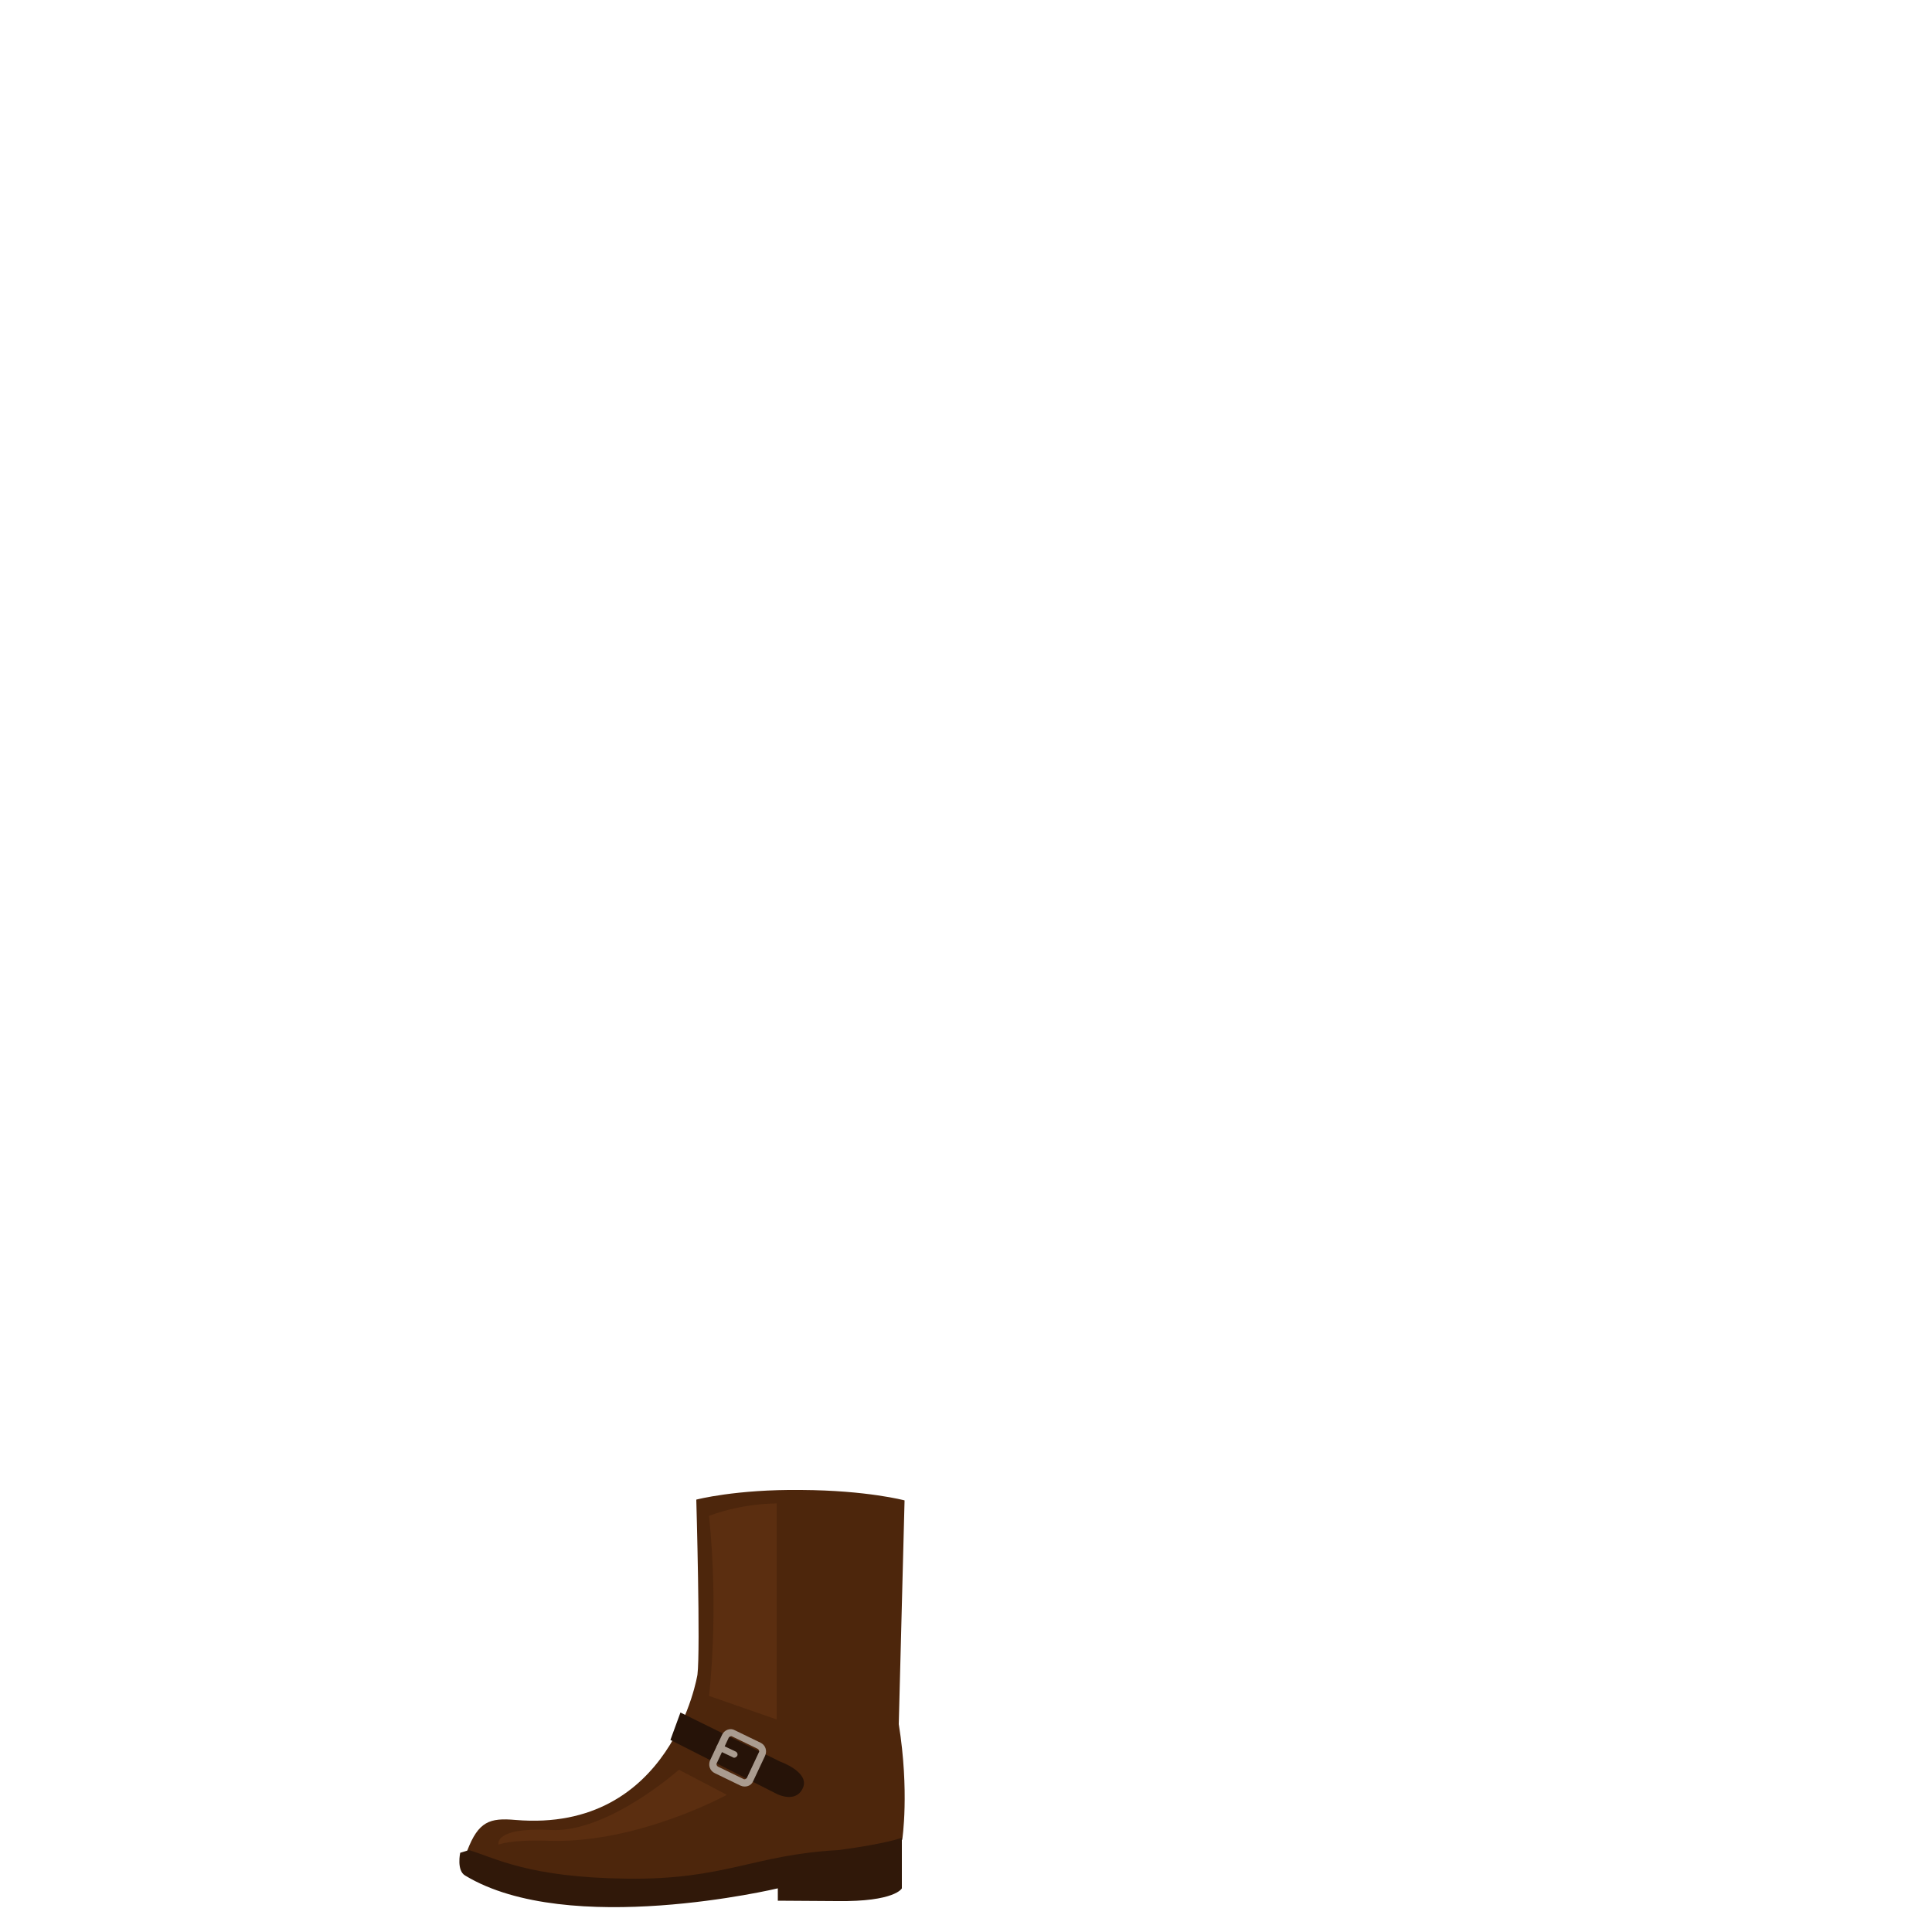 <?xml version="1.0" encoding="utf-8"?>
<!-- Generator: Adobe Illustrator 18.0.0, SVG Export Plug-In . SVG Version: 6.00 Build 0)  -->
<!DOCTYPE svg PUBLIC "-//W3C//DTD SVG 1.1//EN" "http://www.w3.org/Graphics/SVG/1.1/DTD/svg11.dtd">
<svg version="1.1" id="content" xmlns="http://www.w3.org/2000/svg" xmlns:xlink="http://www.w3.org/1999/xlink" x="0px" y="0px"
	 width="500px" height="500px" viewBox="0 0 500 500" enable-background="new 0 0 500 500" xml:space="preserve">
<rect id="position" display="none" fill="none" stroke="#000000" width="500" height="500"/>
<g id="shoes">
	<path fill="#4D260C" d="M180.5,433.4c0,0-6.6,41-47.1,37.6c-6.7-0.6-9.6,0.4-12.5,8c12.9,6.1,37.3,12.3,70.7,4.2
		c22.6-4.9,38-2.9,41.9-7.1c0,0,1.9-12.4-0.9-29.9l1.5-57.9c0,0-9.7-2.6-26.7-2.7c-17-0.2-27.2,2.5-27.2,2.5
		S181.3,426.9,180.5,433.4z"/>
	<path fill="#301809" d="M233.4,475.6l0,13.1c0,0-1.7,3.5-16.8,3.3c-15-0.1-15.3-0.1-15.3-0.1v-3.2c0,0-54.1,12.9-80.9-3.3
		c-2.3-1.3-1.3-5.9-1.3-5.9l2.3-0.7c6.9,2.1,15.4,7.1,40.9,7.4s32.6-6.2,54.7-7.4C229.7,477.1,233.4,475.6,233.4,475.6z"/>
	<path fill="#261308" d="M173.5,450.3l27.6,14c0,0,4.9,2.5,6.7-1.6c1.8-4.1-5.9-6.8-5.9-6.8l-25.8-12.7L173.5,450.3z"/>
	<path fill="#AA9C90" d="M191.6,462.1l-6.6-3.2c-1.3-0.6-1.8-2.1-1.2-3.4l3.1-6.6c0.6-1.2,2.1-1.8,3.3-1.1l6.6,3.2
		c1.3,0.6,1.8,2.1,1.2,3.4l-3.1,6.6C194.4,462.2,192.9,462.7,191.6,462.1z M189.5,449.4c-0.3-0.2-0.7,0-0.9,0.3l-3.1,6.6
		c-0.2,0.3,0,0.7,0.3,0.9l6.6,3.2c0.3,0.2,0.7,0,0.9-0.3l3.1-6.6c0.2-0.3,0-0.7-0.3-0.9L189.5,449.4z"/>
	<path fill="#AA9C90" d="M190,454.9c-0.1,0-0.2,0-0.3-0.1l-3.8-1.8c-0.4-0.2-0.6-0.7-0.4-1.1c0.2-0.4,0.7-0.6,1.1-0.4l3.8,1.8
		c0.4,0.2,0.6,0.7,0.4,1.1C190.6,454.7,190.3,454.9,190,454.9z"/>
	<path fill="#5B2E10" d="M129,477.4c0,0-1.3-4.6,13.5-3.8s33.2-15.6,33.2-15.6l12.4,6.5c0,0-22.8,12.5-45.6,11.9
		C132,476,129,477.4,129,477.4z"/>
	<path fill="#5B2E10" d="M183.5,438.9L201,445v-55.9c0,0-8.4-0.2-17.5,3.2C186.1,417.6,183.5,438.9,183.5,438.9z"/>
</g>
</svg>
